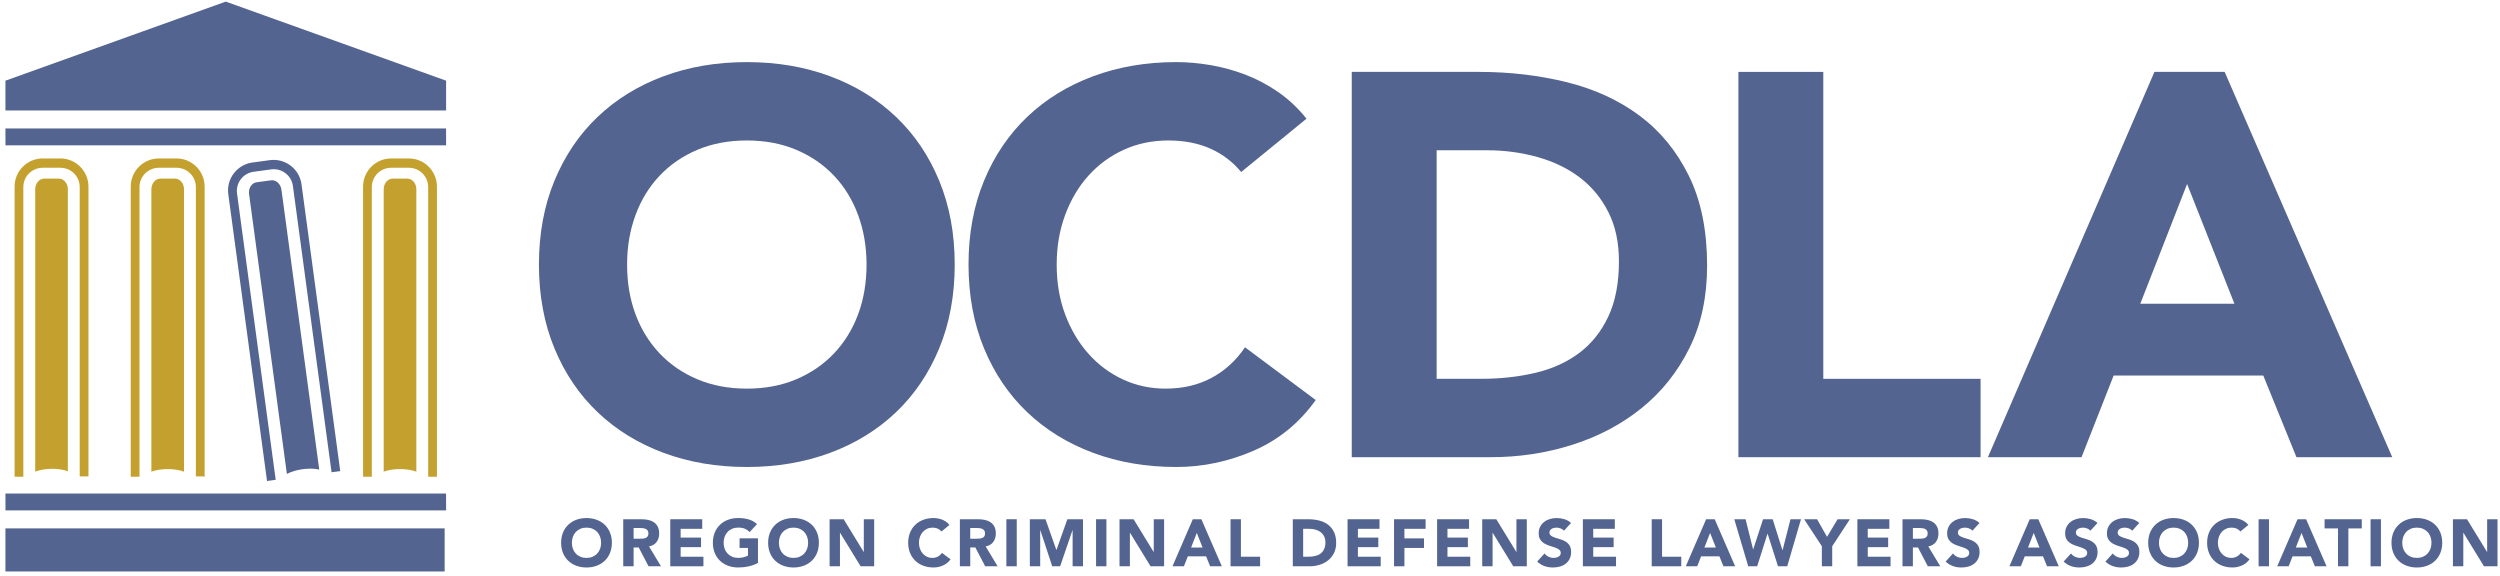 <?xml version="1.0" encoding="utf-8"?>
<!-- Generator: Adobe Illustrator 14.0.0, SVG Export Plug-In  -->
<!DOCTYPE svg PUBLIC "-//W3C//DTD SVG 1.1//EN" "http://www.w3.org/Graphics/SVG/1.1/DTD/svg11.dtd">
<svg version="1.1"
	 xmlns="http://www.w3.org/2000/svg" xmlns:xlink="http://www.w3.org/1999/xlink" xmlns:a="http://ns.adobe.com/AdobeSVGViewerExtensions/3.0/"
	 x="0px" y="0px" width="386px" height="89px" viewBox="15 6.953 386 89" enable-background="new 15 6.953 386 89"
	 xml:space="preserve">
<defs>
</defs>
<g>
	<defs>
		<rect id="SVGID_1_" width="413.979" height="105.953"/>
	</defs>
	<clipPath id="SVGID_2_">
		<use xlink:href="#SVGID_1_"  overflow="visible"/>
	</clipPath>
	<path clip-path="url(#SVGID_2_)" fill="#52648F" d="M98.212,47.799c0-4.761,0.799-9.075,2.395-12.94
		c1.596-3.865,3.823-7.155,6.68-9.873c2.856-2.716,6.245-4.803,10.166-6.26c3.921-1.456,8.206-2.184,12.856-2.184
		c4.649,0,8.934,0.728,12.856,2.184c3.92,1.457,7.31,3.544,10.167,6.26c2.857,2.718,5.083,6.008,6.68,9.873
		c1.596,3.865,2.395,8.179,2.395,12.94c0,4.762-0.799,9.075-2.395,12.939c-1.597,3.865-3.823,7.156-6.68,9.874
		c-2.857,2.717-6.247,4.803-10.167,6.259c-3.922,1.456-8.207,2.185-12.856,2.185c-4.65,0-8.935-0.729-12.856-2.185
		s-7.31-3.542-10.166-6.259c-2.857-2.718-5.084-6.009-6.68-9.874C99.011,56.874,98.212,52.561,98.212,47.799 M111.824,47.799
		c0,2.801,0.433,5.364,1.302,7.688c0.868,2.324,2.114,4.342,3.74,6.05c1.624,1.709,3.57,3.039,5.839,3.99
		c2.269,0.953,4.803,1.43,7.604,1.43c2.801,0,5.336-0.477,7.604-1.43c2.269-0.951,4.215-2.281,5.84-3.99
		c1.624-1.708,2.87-3.726,3.739-6.05c0.868-2.325,1.303-4.888,1.303-7.688c0-2.744-0.435-5.294-1.303-7.646
		c-0.869-2.353-2.115-4.383-3.739-6.092c-1.625-1.708-3.571-3.038-5.84-3.991c-2.268-0.952-4.803-1.429-7.604-1.429
		c-2.801,0-5.335,0.477-7.604,1.429c-2.269,0.953-4.215,2.283-5.839,3.991c-1.626,1.709-2.872,3.739-3.74,6.092
		C112.257,42.505,111.824,45.055,111.824,47.799"/>
	<path clip-path="url(#SVGID_2_)" fill="#52648F" d="M206.636,33.514c-1.29-1.567-2.872-2.772-4.748-3.613
		c-1.877-0.84-4.047-1.26-6.511-1.26c-2.466,0-4.748,0.477-6.848,1.428c-2.101,0.953-3.922,2.283-5.462,3.991
		c-1.541,1.71-2.745,3.74-3.613,6.092c-0.869,2.353-1.302,4.903-1.302,7.647c0,2.801,0.433,5.364,1.302,7.688
		c0.868,2.325,2.058,4.341,3.571,6.049c1.512,1.71,3.29,3.04,5.336,3.992c2.044,0.953,4.243,1.428,6.595,1.428
		c2.689,0,5.07-0.559,7.142-1.68c2.072-1.12,3.782-2.689,5.126-4.706l10.923,8.15c-2.521,3.529-5.714,6.134-9.578,7.814
		c-3.866,1.681-7.844,2.521-11.932,2.521c-4.65,0-8.936-0.729-12.856-2.185c-3.921-1.456-7.31-3.542-10.166-6.26
		c-2.857-2.716-5.084-6.008-6.681-9.873c-1.596-3.865-2.394-8.178-2.394-12.939c0-4.761,0.798-9.075,2.394-12.94
		c1.597-3.866,3.824-7.156,6.681-9.873c2.856-2.717,6.245-4.803,10.166-6.26c3.92-1.456,8.206-2.185,12.856-2.185
		c1.681,0,3.431,0.155,5.251,0.462c1.82,0.309,3.614,0.799,5.378,1.471c1.765,0.672,3.458,1.569,5.083,2.688
		c1.624,1.122,3.08,2.494,4.37,4.118L206.636,33.514z"/>
	<path clip-path="url(#SVGID_2_)" fill="#52648F" d="M223.709,18.054h19.662c4.76,0,9.284,0.533,13.569,1.597
		s8.024,2.787,11.218,5.167c3.192,2.381,5.726,5.476,7.604,9.285c1.876,3.81,2.815,8.431,2.815,13.864
		c0,4.818-0.911,9.061-2.731,12.729c-1.821,3.67-4.271,6.751-7.352,9.242c-3.081,2.494-6.639,4.385-10.671,5.672
		c-4.033,1.289-8.264,1.934-12.688,1.934h-21.426V18.054z M236.817,65.443h6.806c3.024,0,5.84-0.307,8.444-0.924
		c2.604-0.615,4.858-1.639,6.764-3.066c1.904-1.429,3.402-3.306,4.495-5.63s1.639-5.168,1.639-8.528
		c0-2.913-0.546-5.448-1.639-7.604c-1.093-2.156-2.562-3.935-4.411-5.336c-1.848-1.4-4.021-2.45-6.512-3.151
		c-2.493-0.7-5.112-1.051-7.856-1.051h-7.729V65.443z"/>
	<polygon clip-path="url(#SVGID_2_)" fill="#52648F" points="283.409,18.054 296.517,18.054 296.517,65.443 320.8,65.443 
		320.8,77.544 283.409,77.544 	"/>
	<path clip-path="url(#SVGID_2_)" fill="#52648F" d="M347.645,18.054h10.84l25.879,59.49h-14.788l-5.125-12.604h-23.107
		l-4.957,12.604h-14.452L347.645,18.054z M352.687,35.363l-7.227,18.486h14.536L352.687,35.363z"/>
	<path clip-path="url(#SVGID_2_)" fill="#52648F" d="M83.872,83.152H15.84c0.002,0.867,0.004,1.735,0.006,2.603h68.032
		C83.876,84.888,83.874,84.02,83.872,83.152"/>
	<path clip-path="url(#SVGID_2_)" fill="#52648F" d="M83.878,28.733c-0.001-0.214-0.002-0.427-0.003-0.64
		c-0.001-0.434-0.002-0.868-0.003-1.301H15.84c0.001,0.22,0.001,0.44,0.002,0.66H15.84c0.001,0.214,0.002,0.427,0.003,0.641
		c0.001,0.433,0.002,0.867,0.003,1.301h68.032c-0.001-0.221-0.001-0.441-0.002-0.661H83.878z"/>
	<rect x="15.84" y="88.537" clip-path="url(#SVGID_2_)" fill="#52648F" width="67.813" height="6.651"/>
	<polygon clip-path="url(#SVGID_2_)" fill="#52648F" points="15.84,24.009 83.878,24.009 83.878,19.41 49.859,7.2 15.84,19.41 	"/>
	<path clip-path="url(#SVGID_2_)" fill="#C4A12E" d="M18.604,35.841c0-1.649,1.337-2.985,2.985-2.985h2.734
		c1.648,0,2.985,1.336,2.985,2.985v44.669h1.351V35.767c0-2.404-1.949-4.352-4.352-4.352h-2.702c-2.403,0-4.352,1.948-4.352,4.352
		v44.793h1.351V35.841z"/>
	<path clip-path="url(#SVGID_2_)" fill="#C4A12E" d="M25.477,36.184c0-0.914-0.624-1.657-1.391-1.657h-2.259
		c-0.767,0-1.391,0.743-1.391,1.657v43.593c1.379-0.555,3.695-0.604,5.041-0.05V36.184z"/>
	<path clip-path="url(#SVGID_2_)" fill="#C4A12E" d="M79.283,36.184c0-0.914-0.624-1.657-1.391-1.657h-2.259
		c-0.767,0-1.391,0.743-1.391,1.657v43.598c1.373-0.537,3.668-0.537,5.041,0V36.184z"/>
	<path clip-path="url(#SVGID_2_)" fill="#C4A12E" d="M78.112,31.415H75.41c-2.403,0-4.352,1.948-4.352,4.352V80.56h1.351V35.841
		c0-1.649,1.337-2.985,2.985-2.985h2.734c1.648,0,2.985,1.336,2.985,2.985V80.56h1.351V35.767
		C82.464,33.363,80.515,31.415,78.112,31.415"/>
	<path clip-path="url(#SVGID_2_)" fill="#C4A12E" d="M43.413,36.184c0-0.914-0.624-1.657-1.391-1.657h-2.259
		c-0.767,0-1.391,0.743-1.391,1.657v43.598c1.373-0.537,3.668-0.537,5.041,0V36.184z"/>
	<path clip-path="url(#SVGID_2_)" fill="#C4A12E" d="M42.242,31.415H39.54c-2.403,0-4.352,1.948-4.352,4.352V80.56h1.351V35.841
		c0-1.649,1.337-2.985,2.985-2.985h2.734c1.648,0,2.985,1.336,2.985,2.985V80.51h1.187v0.05h0.164V35.767
		C46.594,33.363,44.645,31.415,42.242,31.415"/>
	<path clip-path="url(#SVGID_2_)" fill="#52648F" d="M51.598,36.831c-0.221-1.634,0.925-3.137,2.559-3.358l2.709-0.366
		c1.633-0.22,3.137,0.925,3.358,2.559l5.969,44.205l1.339-0.18l-5.98-44.279c-0.321-2.382-2.513-4.052-4.895-3.731l-2.677,0.362
		c-2.382,0.322-4.052,2.513-3.731,4.895l5.98,44.279l1.339-0.182L51.598,36.831z"/>
	<path clip-path="url(#SVGID_2_)" fill="#52648F" d="M58.456,36.25c-0.122-0.906-0.84-1.559-1.601-1.456l-2.238,0.302
		c-0.76,0.103-1.279,0.923-1.157,1.829l5.835,43.205c1.289-0.715,3.563-1.022,4.996-0.674L58.456,36.25z"/>
	<path clip-path="url(#SVGID_2_)" fill="#52648F" d="M101.636,90.756c0-0.582,0.098-1.108,0.292-1.58
		c0.195-0.472,0.467-0.874,0.816-1.205c0.349-0.332,0.762-0.587,1.241-0.764c0.479-0.178,1.002-0.268,1.57-0.268
		c0.567,0,1.09,0.09,1.569,0.268c0.479,0.177,0.893,0.432,1.241,0.764c0.349,0.331,0.621,0.733,0.816,1.205
		c0.195,0.472,0.292,0.998,0.292,1.58c0,0.581-0.097,1.108-0.292,1.58c-0.195,0.472-0.467,0.874-0.816,1.205
		c-0.348,0.332-0.762,0.587-1.241,0.764c-0.479,0.178-1.002,0.268-1.569,0.268c-0.568,0-1.091-0.09-1.57-0.268
		c-0.479-0.177-0.892-0.432-1.241-0.764c-0.349-0.331-0.621-0.733-0.816-1.205C101.734,91.864,101.636,91.337,101.636,90.756
		 M103.298,90.756c0,0.342,0.053,0.655,0.159,0.938c0.106,0.284,0.258,0.531,0.456,0.739c0.198,0.209,0.436,0.371,0.713,0.488
		c0.277,0.116,0.587,0.174,0.929,0.174c0.342,0,0.651-0.058,0.928-0.174c0.277-0.117,0.515-0.279,0.713-0.488
		c0.198-0.208,0.351-0.455,0.456-0.739c0.106-0.282,0.159-0.596,0.159-0.938c0-0.335-0.053-0.646-0.159-0.934
		c-0.105-0.287-0.258-0.535-0.456-0.743c-0.198-0.209-0.436-0.371-0.713-0.488c-0.277-0.116-0.586-0.174-0.928-0.174
		c-0.342,0-0.652,0.058-0.929,0.174c-0.277,0.117-0.515,0.279-0.713,0.488c-0.198,0.208-0.35,0.456-0.456,0.743
		S103.298,90.421,103.298,90.756"/>
	<path clip-path="url(#SVGID_2_)" fill="#52648F" d="M111.228,87.124h2.81c0.37,0,0.72,0.036,1.052,0.107
		c0.332,0.072,0.622,0.191,0.872,0.359c0.249,0.168,0.448,0.394,0.595,0.677c0.147,0.284,0.22,0.639,0.22,1.062
		c0,0.513-0.133,0.949-0.4,1.308c-0.266,0.359-0.656,0.586-1.169,0.683l1.846,3.066h-1.918l-1.518-2.902h-0.79v2.902h-1.6V87.124z
		 M112.828,90.13h0.944c0.143,0,0.295-0.005,0.456-0.015c0.161-0.011,0.306-0.041,0.436-0.093s0.238-0.132,0.323-0.241
		c0.086-0.109,0.129-0.264,0.129-0.462c0-0.185-0.038-0.331-0.113-0.44c-0.076-0.11-0.171-0.194-0.287-0.252
		c-0.117-0.058-0.25-0.097-0.401-0.118c-0.15-0.02-0.297-0.03-0.441-0.03h-1.046V90.13z"/>
	<polygon clip-path="url(#SVGID_2_)" fill="#52648F" points="118.49,87.124 123.424,87.124 123.424,88.602 120.09,88.602 
		120.09,89.956 123.24,89.956 123.24,91.433 120.09,91.433 120.09,92.91 123.609,92.91 123.609,94.387 118.49,94.387 	"/>
	<path clip-path="url(#SVGID_2_)" fill="#52648F" d="M132.031,93.875c-0.472,0.245-0.964,0.424-1.477,0.532
		c-0.513,0.11-1.036,0.164-1.569,0.164c-0.568,0-1.092-0.089-1.57-0.266c-0.479-0.178-0.892-0.434-1.241-0.764
		c-0.349-0.332-0.621-0.734-0.816-1.206c-0.195-0.473-0.292-0.999-0.292-1.58s0.097-1.108,0.292-1.58
		c0.195-0.472,0.467-0.873,0.816-1.205c0.349-0.331,0.762-0.586,1.241-0.765c0.478-0.178,1.002-0.267,1.57-0.267
		c0.581,0,1.116,0.07,1.605,0.21c0.489,0.141,0.918,0.382,1.287,0.724l-1.128,1.23c-0.219-0.225-0.466-0.396-0.739-0.512
		s-0.615-0.175-1.025-0.175c-0.343,0-0.652,0.059-0.929,0.175c-0.277,0.116-0.515,0.278-0.713,0.486
		c-0.198,0.209-0.351,0.457-0.457,0.744c-0.105,0.287-0.158,0.599-0.158,0.934c0,0.342,0.053,0.654,0.158,0.938
		c0.106,0.284,0.259,0.53,0.457,0.739c0.198,0.208,0.436,0.371,0.713,0.487c0.277,0.115,0.586,0.174,0.929,0.174
		c0.348,0,0.649-0.039,0.902-0.118s0.455-0.159,0.605-0.241v-1.18h-1.302v-1.478h2.841V93.875z"/>
	<path clip-path="url(#SVGID_2_)" fill="#52648F" d="M133.6,90.756c0-0.582,0.098-1.108,0.292-1.58
		c0.195-0.472,0.467-0.874,0.816-1.205c0.349-0.332,0.762-0.587,1.241-0.764c0.479-0.178,1.002-0.268,1.57-0.268
		c0.567,0,1.09,0.09,1.569,0.268c0.479,0.177,0.893,0.432,1.241,0.764c0.349,0.331,0.621,0.733,0.816,1.205
		c0.195,0.472,0.292,0.998,0.292,1.58c0,0.581-0.097,1.108-0.292,1.58c-0.195,0.472-0.467,0.874-0.816,1.205
		c-0.348,0.332-0.762,0.587-1.241,0.764c-0.479,0.178-1.002,0.268-1.569,0.268c-0.568,0-1.091-0.09-1.57-0.268
		c-0.479-0.177-0.892-0.432-1.241-0.764c-0.349-0.331-0.621-0.733-0.816-1.205C133.698,91.864,133.6,91.337,133.6,90.756
		 M135.262,90.756c0,0.342,0.053,0.655,0.159,0.938c0.106,0.284,0.258,0.531,0.456,0.739c0.198,0.209,0.436,0.371,0.713,0.488
		c0.277,0.116,0.587,0.174,0.929,0.174c0.342,0,0.651-0.058,0.928-0.174c0.277-0.117,0.515-0.279,0.713-0.488
		c0.198-0.208,0.351-0.455,0.456-0.739c0.106-0.282,0.159-0.596,0.159-0.938c0-0.335-0.053-0.646-0.159-0.934
		c-0.105-0.287-0.258-0.535-0.456-0.743c-0.198-0.209-0.436-0.371-0.713-0.488c-0.277-0.116-0.586-0.174-0.928-0.174
		c-0.342,0-0.652,0.058-0.929,0.174c-0.277,0.117-0.515,0.279-0.713,0.488c-0.198,0.208-0.35,0.456-0.456,0.743
		S135.262,90.421,135.262,90.756"/>
	<polygon clip-path="url(#SVGID_2_)" fill="#52648F" points="143.089,87.124 145.263,87.124 148.351,92.171 148.372,92.171 
		148.372,87.124 149.972,87.124 149.972,94.387 147.88,94.387 144.71,89.217 144.689,89.217 144.689,94.387 143.089,94.387 	"/>
	<path clip-path="url(#SVGID_2_)" fill="#52648F" d="M160.363,89.012c-0.158-0.191-0.351-0.338-0.58-0.441
		c-0.229-0.102-0.494-0.153-0.795-0.153s-0.58,0.058-0.836,0.175c-0.256,0.116-0.478,0.278-0.666,0.487
		c-0.189,0.208-0.336,0.456-0.442,0.743s-0.159,0.599-0.159,0.934c0,0.342,0.053,0.655,0.159,0.938s0.252,0.53,0.436,0.738
		c0.185,0.209,0.402,0.371,0.652,0.488c0.249,0.116,0.518,0.174,0.805,0.174c0.328,0,0.619-0.068,0.872-0.205
		c0.253-0.137,0.462-0.329,0.626-0.575l1.333,0.995c-0.307,0.432-0.697,0.749-1.169,0.954c-0.472,0.206-0.958,0.308-1.457,0.308
		c-0.568,0-1.091-0.089-1.57-0.267c-0.478-0.177-0.892-0.432-1.241-0.764c-0.348-0.331-0.62-0.733-0.815-1.205
		c-0.195-0.473-0.293-0.999-0.293-1.58s0.098-1.108,0.293-1.58c0.195-0.472,0.467-0.873,0.815-1.205
		c0.349-0.332,0.763-0.586,1.241-0.764c0.479-0.179,1.002-0.268,1.57-0.268c0.205,0,0.419,0.02,0.641,0.057
		c0.223,0.038,0.441,0.098,0.657,0.18c0.215,0.082,0.422,0.191,0.62,0.328c0.199,0.137,0.376,0.304,0.534,0.503L160.363,89.012z"/>
	<path clip-path="url(#SVGID_2_)" fill="#52648F" d="M163.205,87.124h2.81c0.37,0,0.72,0.036,1.052,0.107
		c0.332,0.072,0.622,0.191,0.872,0.359c0.249,0.168,0.448,0.394,0.595,0.677c0.147,0.284,0.22,0.639,0.22,1.062
		c0,0.513-0.133,0.949-0.4,1.308c-0.266,0.359-0.656,0.586-1.169,0.683l1.846,3.066h-1.918l-1.518-2.902h-0.79v2.902h-1.6V87.124z
		 M164.805,90.13h0.944c0.143,0,0.295-0.005,0.456-0.015c0.161-0.011,0.306-0.041,0.436-0.093s0.238-0.132,0.323-0.241
		c0.086-0.109,0.129-0.264,0.129-0.462c0-0.185-0.038-0.331-0.113-0.44c-0.076-0.11-0.171-0.194-0.287-0.252
		c-0.117-0.058-0.25-0.097-0.401-0.118c-0.15-0.02-0.297-0.03-0.441-0.03h-1.046V90.13z"/>
	<rect x="170.385" y="87.124" clip-path="url(#SVGID_2_)" fill="#52648F" width="1.6" height="7.263"/>
	<polygon clip-path="url(#SVGID_2_)" fill="#52648F" points="174.006,87.124 176.427,87.124 178.099,91.864 178.119,91.864 
		179.801,87.124 182.212,87.124 182.212,94.387 180.612,94.387 180.612,88.817 180.591,88.817 178.684,94.387 177.463,94.387 
		175.627,88.817 175.606,88.817 175.606,94.387 174.006,94.387 	"/>
	<rect x="184.233" y="87.124" clip-path="url(#SVGID_2_)" fill="#52648F" width="1.6" height="7.263"/>
	<polygon clip-path="url(#SVGID_2_)" fill="#52648F" points="187.854,87.124 190.028,87.124 193.117,92.171 193.138,92.171 
		193.138,87.124 194.737,87.124 194.737,94.387 192.646,94.387 189.476,89.217 189.455,89.217 189.455,94.387 187.854,94.387 	"/>
	<path clip-path="url(#SVGID_2_)" fill="#52648F" d="M199.169,87.124h1.323l3.159,7.264h-1.805l-0.626-1.539h-2.821l-0.605,1.539
		h-1.764L199.169,87.124z M199.784,89.237l-0.882,2.257h1.775L199.784,89.237z"/>
	<polygon clip-path="url(#SVGID_2_)" fill="#52648F" points="204.996,87.124 206.596,87.124 206.596,92.91 209.56,92.91 
		209.56,94.387 204.996,94.387 	"/>
	<path clip-path="url(#SVGID_2_)" fill="#52648F" d="M214.607,87.124h2.4c0.581,0,1.134,0.065,1.656,0.195
		c0.523,0.13,0.98,0.341,1.369,0.631c0.391,0.291,0.699,0.668,0.929,1.133c0.229,0.466,0.344,1.03,0.344,1.693
		c0,0.589-0.111,1.105-0.333,1.554c-0.224,0.448-0.522,0.825-0.898,1.129s-0.81,0.535-1.303,0.692
		c-0.492,0.157-1.008,0.235-1.548,0.235h-2.616V87.124z M216.207,92.91h0.831c0.369,0,0.714-0.038,1.031-0.113
		c0.318-0.075,0.593-0.2,0.826-0.374c0.232-0.175,0.415-0.403,0.548-0.688c0.134-0.283,0.201-0.631,0.201-1.041
		c0-0.355-0.067-0.665-0.201-0.93c-0.133-0.263-0.312-0.479-0.538-0.65s-0.491-0.299-0.795-0.385
		c-0.304-0.085-0.624-0.128-0.959-0.128h-0.944V92.91z"/>
	<polygon clip-path="url(#SVGID_2_)" fill="#52648F" points="223.062,87.124 227.995,87.124 227.995,88.602 224.661,88.602 
		224.661,89.956 227.812,89.956 227.812,91.433 224.661,91.433 224.661,92.91 228.181,92.91 228.181,94.387 223.062,94.387 	"/>
	<polygon clip-path="url(#SVGID_2_)" fill="#52648F" points="230.241,87.124 235.114,87.124 235.114,88.602 231.842,88.602 
		231.842,90.079 234.868,90.079 234.868,91.556 231.842,91.556 231.842,94.387 230.241,94.387 	"/>
	<polygon clip-path="url(#SVGID_2_)" fill="#52648F" points="236.889,87.124 241.822,87.124 241.822,88.602 238.488,88.602 
		238.488,89.956 241.639,89.956 241.639,91.433 238.488,91.433 238.488,92.91 242.008,92.91 242.008,94.387 236.889,94.387 	"/>
	<polygon clip-path="url(#SVGID_2_)" fill="#52648F" points="243.854,87.124 246.028,87.124 249.116,92.171 249.138,92.171 
		249.138,87.124 250.737,87.124 250.737,94.387 248.646,94.387 245.476,89.217 245.454,89.217 245.454,94.387 243.854,94.387 	"/>
	<path clip-path="url(#SVGID_2_)" fill="#52648F" d="M256.472,88.898c-0.13-0.163-0.306-0.285-0.528-0.363
		c-0.223-0.079-0.433-0.118-0.631-0.118c-0.117,0-0.236,0.014-0.359,0.041s-0.239,0.07-0.349,0.128s-0.198,0.135-0.267,0.231
		c-0.068,0.096-0.103,0.212-0.103,0.349c0,0.219,0.082,0.386,0.246,0.503c0.164,0.116,0.371,0.215,0.62,0.297
		c0.25,0.082,0.519,0.164,0.806,0.246s0.556,0.199,0.806,0.349c0.249,0.151,0.456,0.353,0.62,0.605s0.247,0.592,0.247,1.016
		c0,0.404-0.076,0.756-0.227,1.057s-0.354,0.551-0.61,0.749s-0.554,0.346-0.893,0.44c-0.338,0.096-0.696,0.145-1.072,0.145
		c-0.472,0-0.909-0.072-1.312-0.216s-0.78-0.376-1.128-0.697l1.138-1.252c0.164,0.22,0.371,0.388,0.621,0.508s0.508,0.18,0.774,0.18
		c0.13,0,0.262-0.016,0.395-0.047c0.134-0.03,0.253-0.076,0.359-0.138c0.105-0.062,0.191-0.141,0.257-0.236
		c0.064-0.096,0.097-0.209,0.097-0.338c0-0.219-0.083-0.392-0.251-0.519c-0.168-0.126-0.378-0.233-0.631-0.323
		c-0.253-0.088-0.526-0.178-0.82-0.267c-0.295-0.089-0.567-0.209-0.82-0.358c-0.253-0.151-0.463-0.35-0.631-0.596
		s-0.252-0.57-0.252-0.975c0-0.39,0.077-0.731,0.231-1.025c0.153-0.295,0.358-0.54,0.615-0.738c0.257-0.199,0.552-0.348,0.887-0.447
		c0.335-0.099,0.681-0.148,1.037-0.148c0.41,0,0.806,0.059,1.19,0.175c0.382,0.116,0.728,0.311,1.035,0.585L256.472,88.898z"/>
	<polygon clip-path="url(#SVGID_2_)" fill="#52648F" points="259.395,87.124 264.329,87.124 264.329,88.602 260.995,88.602 
		260.995,89.956 264.145,89.956 264.145,91.433 260.995,91.433 260.995,92.91 264.514,92.91 264.514,94.387 259.395,94.387 	"/>
	<polygon clip-path="url(#SVGID_2_)" fill="#52648F" points="270.022,87.124 271.622,87.124 271.622,92.91 274.587,92.91 
		274.587,94.387 270.022,94.387 	"/>
	<path clip-path="url(#SVGID_2_)" fill="#52648F" d="M278.425,87.124h1.323l3.158,7.264h-1.805l-0.626-1.539h-2.821l-0.604,1.539
		h-1.765L278.425,87.124z M279.04,89.237l-0.883,2.257h1.775L279.04,89.237z"/>
	<polygon clip-path="url(#SVGID_2_)" fill="#52648F" points="282.773,87.124 284.518,87.124 285.677,91.782 285.696,91.782 
		287.216,87.124 288.702,87.124 290.21,91.905 290.231,91.905 291.451,87.124 293.072,87.124 290.949,94.387 289.523,94.387 
		287.923,89.36 287.902,89.36 286.303,94.387 284.928,94.387 	"/>
	<polygon clip-path="url(#SVGID_2_)" fill="#52648F" points="296.294,91.289 293.564,87.124 295.555,87.124 297.094,89.843 
		298.725,87.124 300.622,87.124 297.894,91.289 297.894,94.387 296.294,94.387 	"/>
	<polygon clip-path="url(#SVGID_2_)" fill="#52648F" points="301.781,87.124 306.716,87.124 306.716,88.602 303.382,88.602 
		303.382,89.956 306.531,89.956 306.531,91.433 303.382,91.433 303.382,92.91 306.9,92.91 306.9,94.387 301.781,94.387 	"/>
	<path clip-path="url(#SVGID_2_)" fill="#52648F" d="M308.747,87.124h2.811c0.369,0,0.72,0.036,1.052,0.107
		c0.332,0.072,0.622,0.191,0.872,0.359c0.249,0.168,0.447,0.394,0.595,0.677c0.147,0.284,0.22,0.639,0.22,1.062
		c0,0.513-0.133,0.949-0.399,1.308c-0.267,0.359-0.656,0.586-1.169,0.683l1.846,3.066h-1.918l-1.519-2.902h-0.789v2.902h-1.601
		V87.124z M310.348,90.13h0.943c0.144,0,0.295-0.005,0.456-0.015c0.161-0.011,0.306-0.041,0.437-0.093
		c0.13-0.052,0.237-0.132,0.322-0.241c0.086-0.109,0.129-0.264,0.129-0.462c0-0.185-0.037-0.331-0.112-0.44
		c-0.076-0.11-0.171-0.194-0.287-0.252c-0.117-0.058-0.25-0.097-0.401-0.118c-0.149-0.02-0.297-0.03-0.44-0.03h-1.046V90.13z"/>
	<path clip-path="url(#SVGID_2_)" fill="#52648F" d="M319.538,88.898c-0.13-0.163-0.306-0.285-0.528-0.363
		c-0.223-0.079-0.433-0.118-0.631-0.118c-0.117,0-0.237,0.014-0.359,0.041c-0.123,0.027-0.239,0.07-0.349,0.128
		s-0.198,0.135-0.267,0.231c-0.068,0.096-0.103,0.212-0.103,0.349c0,0.219,0.082,0.386,0.246,0.503
		c0.164,0.116,0.371,0.215,0.62,0.297c0.25,0.082,0.519,0.164,0.806,0.246s0.556,0.199,0.806,0.349
		c0.249,0.151,0.456,0.353,0.62,0.605s0.247,0.592,0.247,1.016c0,0.404-0.076,0.756-0.227,1.057s-0.354,0.551-0.61,0.749
		s-0.554,0.346-0.893,0.44c-0.338,0.096-0.696,0.145-1.072,0.145c-0.472,0-0.91-0.072-1.312-0.216
		c-0.403-0.144-0.78-0.376-1.128-0.697l1.138-1.252c0.164,0.22,0.371,0.388,0.621,0.508s0.508,0.18,0.774,0.18
		c0.13,0,0.262-0.016,0.395-0.047c0.134-0.03,0.253-0.076,0.359-0.138c0.105-0.062,0.191-0.141,0.257-0.236
		c0.064-0.096,0.097-0.209,0.097-0.338c0-0.219-0.083-0.392-0.251-0.519c-0.168-0.126-0.378-0.233-0.631-0.323
		c-0.253-0.088-0.526-0.178-0.82-0.267c-0.295-0.089-0.567-0.209-0.82-0.358c-0.253-0.151-0.463-0.35-0.632-0.596
		c-0.167-0.246-0.251-0.57-0.251-0.975c0-0.39,0.077-0.731,0.231-1.025c0.153-0.295,0.358-0.54,0.615-0.738
		c0.257-0.199,0.552-0.348,0.887-0.447c0.335-0.099,0.681-0.148,1.037-0.148c0.41,0,0.806,0.059,1.189,0.175
		c0.383,0.116,0.729,0.311,1.036,0.585L319.538,88.898z"/>
	<path clip-path="url(#SVGID_2_)" fill="#52648F" d="M328.391,87.124h1.323l3.159,7.264h-1.806l-0.626-1.539h-2.82l-0.605,1.539
		h-1.764L328.391,87.124z M329.006,89.237l-0.882,2.257h1.774L329.006,89.237z"/>
	<path clip-path="url(#SVGID_2_)" fill="#52648F" d="M337.756,88.898c-0.13-0.163-0.306-0.285-0.527-0.363
		c-0.224-0.079-0.434-0.118-0.631-0.118c-0.117,0-0.237,0.014-0.36,0.041s-0.239,0.07-0.348,0.128
		c-0.11,0.058-0.198,0.135-0.268,0.231c-0.067,0.096-0.102,0.212-0.102,0.349c0,0.219,0.082,0.386,0.246,0.503
		c0.164,0.116,0.371,0.215,0.62,0.297c0.25,0.082,0.518,0.164,0.806,0.246c0.287,0.082,0.555,0.199,0.805,0.349
		c0.249,0.151,0.456,0.353,0.62,0.605s0.247,0.592,0.247,1.016c0,0.404-0.076,0.756-0.226,1.057
		c-0.151,0.301-0.354,0.551-0.611,0.749c-0.256,0.198-0.553,0.346-0.892,0.44c-0.339,0.096-0.696,0.145-1.072,0.145
		c-0.473,0-0.91-0.072-1.313-0.216c-0.402-0.144-0.779-0.376-1.128-0.697l1.139-1.252c0.163,0.22,0.37,0.388,0.62,0.508
		s0.509,0.18,0.774,0.18c0.13,0,0.262-0.016,0.395-0.047c0.135-0.03,0.254-0.076,0.359-0.138c0.106-0.062,0.192-0.141,0.257-0.236
		c0.065-0.096,0.098-0.209,0.098-0.338c0-0.219-0.083-0.392-0.251-0.519c-0.168-0.126-0.379-0.233-0.632-0.323
		c-0.253-0.088-0.525-0.178-0.819-0.267c-0.295-0.089-0.568-0.209-0.821-0.358c-0.253-0.151-0.463-0.35-0.631-0.596
		c-0.167-0.246-0.251-0.57-0.251-0.975c0-0.39,0.077-0.731,0.23-1.025c0.153-0.295,0.358-0.54,0.615-0.738
		c0.257-0.199,0.552-0.348,0.887-0.447c0.336-0.099,0.682-0.148,1.037-0.148c0.41,0,0.807,0.059,1.19,0.175
		c0.382,0.116,0.728,0.311,1.036,0.585L337.756,88.898z"/>
	<path clip-path="url(#SVGID_2_)" fill="#52648F" d="M344.209,88.898c-0.131-0.163-0.307-0.285-0.529-0.363
		c-0.222-0.079-0.432-0.118-0.631-0.118c-0.116,0-0.235,0.014-0.358,0.041s-0.239,0.07-0.35,0.128
		c-0.108,0.058-0.198,0.135-0.266,0.231c-0.069,0.096-0.104,0.212-0.104,0.349c0,0.219,0.082,0.386,0.246,0.503
		c0.164,0.116,0.371,0.215,0.621,0.297c0.249,0.082,0.519,0.164,0.805,0.246c0.288,0.082,0.556,0.199,0.806,0.349
		c0.25,0.151,0.457,0.353,0.621,0.605s0.246,0.592,0.246,1.016c0,0.404-0.076,0.756-0.227,1.057s-0.354,0.551-0.609,0.749
		c-0.257,0.198-0.555,0.346-0.893,0.44c-0.339,0.096-0.696,0.145-1.072,0.145c-0.472,0-0.909-0.072-1.312-0.216
		c-0.404-0.144-0.78-0.376-1.129-0.697l1.139-1.252c0.164,0.22,0.371,0.388,0.621,0.508c0.249,0.12,0.507,0.18,0.774,0.18
		c0.13,0,0.262-0.016,0.395-0.047c0.133-0.03,0.253-0.076,0.359-0.138c0.105-0.062,0.19-0.141,0.257-0.236
		c0.064-0.096,0.097-0.209,0.097-0.338c0-0.219-0.084-0.392-0.251-0.519c-0.168-0.126-0.379-0.233-0.631-0.323
		c-0.253-0.088-0.527-0.178-0.821-0.267s-0.567-0.209-0.82-0.358c-0.253-0.151-0.463-0.35-0.631-0.596s-0.252-0.57-0.252-0.975
		c0-0.39,0.077-0.731,0.231-1.025c0.154-0.295,0.359-0.54,0.616-0.738c0.256-0.199,0.552-0.348,0.887-0.447
		c0.335-0.099,0.68-0.148,1.036-0.148c0.41,0,0.807,0.059,1.189,0.175s0.729,0.311,1.037,0.585L344.209,88.898z"/>
	<path clip-path="url(#SVGID_2_)" fill="#52648F" d="M346.681,90.756c0-0.582,0.098-1.108,0.293-1.58
		c0.194-0.472,0.466-0.874,0.815-1.205c0.349-0.332,0.762-0.587,1.242-0.764c0.478-0.178,1-0.268,1.568-0.268
		c0.567,0,1.091,0.09,1.569,0.268c0.479,0.177,0.893,0.432,1.241,0.764c0.349,0.331,0.621,0.733,0.815,1.205
		c0.195,0.472,0.292,0.998,0.292,1.58c0,0.581-0.097,1.108-0.292,1.58c-0.194,0.472-0.467,0.874-0.815,1.205
		c-0.349,0.332-0.763,0.587-1.241,0.764c-0.479,0.178-1.002,0.268-1.569,0.268c-0.568,0-1.091-0.09-1.568-0.268
		c-0.48-0.177-0.894-0.432-1.242-0.764c-0.35-0.331-0.621-0.733-0.815-1.205C346.778,91.864,346.681,91.337,346.681,90.756
		 M348.343,90.756c0,0.342,0.053,0.655,0.159,0.938c0.105,0.284,0.258,0.531,0.456,0.739c0.198,0.209,0.437,0.371,0.713,0.488
		c0.277,0.116,0.587,0.174,0.929,0.174s0.651-0.058,0.928-0.174c0.277-0.117,0.515-0.279,0.713-0.488
		c0.199-0.208,0.351-0.455,0.456-0.739c0.106-0.282,0.16-0.596,0.16-0.938c0-0.335-0.054-0.646-0.16-0.934
		c-0.105-0.287-0.257-0.535-0.456-0.743c-0.198-0.209-0.436-0.371-0.713-0.488c-0.276-0.116-0.586-0.174-0.928-0.174
		s-0.651,0.058-0.929,0.174c-0.276,0.117-0.515,0.279-0.713,0.488c-0.198,0.208-0.351,0.456-0.456,0.743
		C348.396,90.109,348.343,90.421,348.343,90.756"/>
	<path clip-path="url(#SVGID_2_)" fill="#52648F" d="M360.919,89.012c-0.157-0.191-0.351-0.338-0.58-0.441
		c-0.229-0.102-0.494-0.153-0.795-0.153s-0.579,0.058-0.836,0.175c-0.256,0.116-0.479,0.278-0.667,0.487
		c-0.188,0.208-0.335,0.456-0.44,0.743c-0.106,0.287-0.16,0.599-0.16,0.934c0,0.342,0.054,0.655,0.16,0.938
		c0.105,0.283,0.251,0.53,0.436,0.738c0.185,0.209,0.401,0.371,0.651,0.488c0.25,0.116,0.519,0.174,0.806,0.174
		c0.328,0,0.618-0.068,0.872-0.205c0.253-0.137,0.461-0.329,0.625-0.575l1.334,0.995c-0.308,0.432-0.697,0.749-1.17,0.954
		c-0.472,0.206-0.957,0.308-1.456,0.308c-0.568,0-1.092-0.089-1.569-0.267c-0.48-0.177-0.893-0.432-1.241-0.764
		c-0.35-0.331-0.621-0.733-0.815-1.205c-0.195-0.473-0.293-0.999-0.293-1.58s0.098-1.108,0.293-1.58
		c0.194-0.472,0.466-0.873,0.815-1.205c0.349-0.332,0.761-0.586,1.241-0.764c0.478-0.179,1.001-0.268,1.569-0.268
		c0.205,0,0.419,0.02,0.641,0.057c0.223,0.038,0.441,0.098,0.657,0.18c0.215,0.082,0.422,0.191,0.62,0.328s0.376,0.304,0.532,0.503
		L360.919,89.012z"/>
	<rect x="363.729" y="87.124" clip-path="url(#SVGID_2_)" fill="#52648F" width="1.601" height="7.263"/>
	<path clip-path="url(#SVGID_2_)" fill="#52648F" d="M369.74,87.124h1.323l3.159,7.264h-1.806l-0.625-1.539h-2.821l-0.605,1.539
		h-1.765L369.74,87.124z M370.355,89.237l-0.882,2.257h1.774L370.355,89.237z"/>
	<polygon clip-path="url(#SVGID_2_)" fill="#52648F" points="375.987,88.54 373.916,88.54 373.916,87.124 379.66,87.124 
		379.66,88.54 377.588,88.54 377.588,94.387 375.987,94.387 	"/>
	<rect x="381.014" y="87.124" clip-path="url(#SVGID_2_)" fill="#52648F" width="1.602" height="7.263"/>
	<path clip-path="url(#SVGID_2_)" fill="#52648F" d="M384.245,90.756c0-0.582,0.098-1.108,0.293-1.58
		c0.194-0.472,0.466-0.874,0.815-1.205c0.349-0.332,0.762-0.587,1.241-0.764c0.479-0.178,1-0.268,1.569-0.268
		c0.567,0,1.091,0.09,1.569,0.268c0.479,0.177,0.893,0.432,1.241,0.764c0.349,0.331,0.62,0.733,0.815,1.205s0.292,0.998,0.292,1.58
		c0,0.581-0.097,1.108-0.292,1.58s-0.467,0.874-0.815,1.205c-0.349,0.332-0.763,0.587-1.241,0.764
		c-0.479,0.178-1.002,0.268-1.569,0.268c-0.569,0-1.091-0.09-1.569-0.268c-0.479-0.177-0.893-0.432-1.241-0.764
		c-0.35-0.331-0.621-0.733-0.815-1.205C384.343,91.864,384.245,91.337,384.245,90.756 M385.907,90.756
		c0,0.342,0.053,0.655,0.159,0.938c0.105,0.284,0.258,0.531,0.456,0.739c0.197,0.209,0.437,0.371,0.713,0.488
		c0.276,0.116,0.587,0.174,0.929,0.174s0.651-0.058,0.928-0.174c0.277-0.117,0.515-0.279,0.712-0.488
		c0.2-0.208,0.352-0.455,0.457-0.739c0.106-0.282,0.16-0.596,0.16-0.938c0-0.335-0.054-0.646-0.16-0.934
		c-0.105-0.287-0.257-0.535-0.457-0.743c-0.197-0.209-0.435-0.371-0.712-0.488c-0.276-0.116-0.586-0.174-0.928-0.174
		s-0.652,0.058-0.929,0.174c-0.276,0.117-0.516,0.279-0.713,0.488c-0.198,0.208-0.351,0.456-0.456,0.743
		C385.96,90.109,385.907,90.421,385.907,90.756"/>
	<polygon clip-path="url(#SVGID_2_)" fill="#52648F" points="393.733,87.124 395.908,87.124 398.996,92.171 399.017,92.171 
		399.017,87.124 400.617,87.124 400.617,94.387 398.524,94.387 395.354,89.217 395.334,89.217 395.334,94.387 393.733,94.387 	"/>
</g>
</svg>
